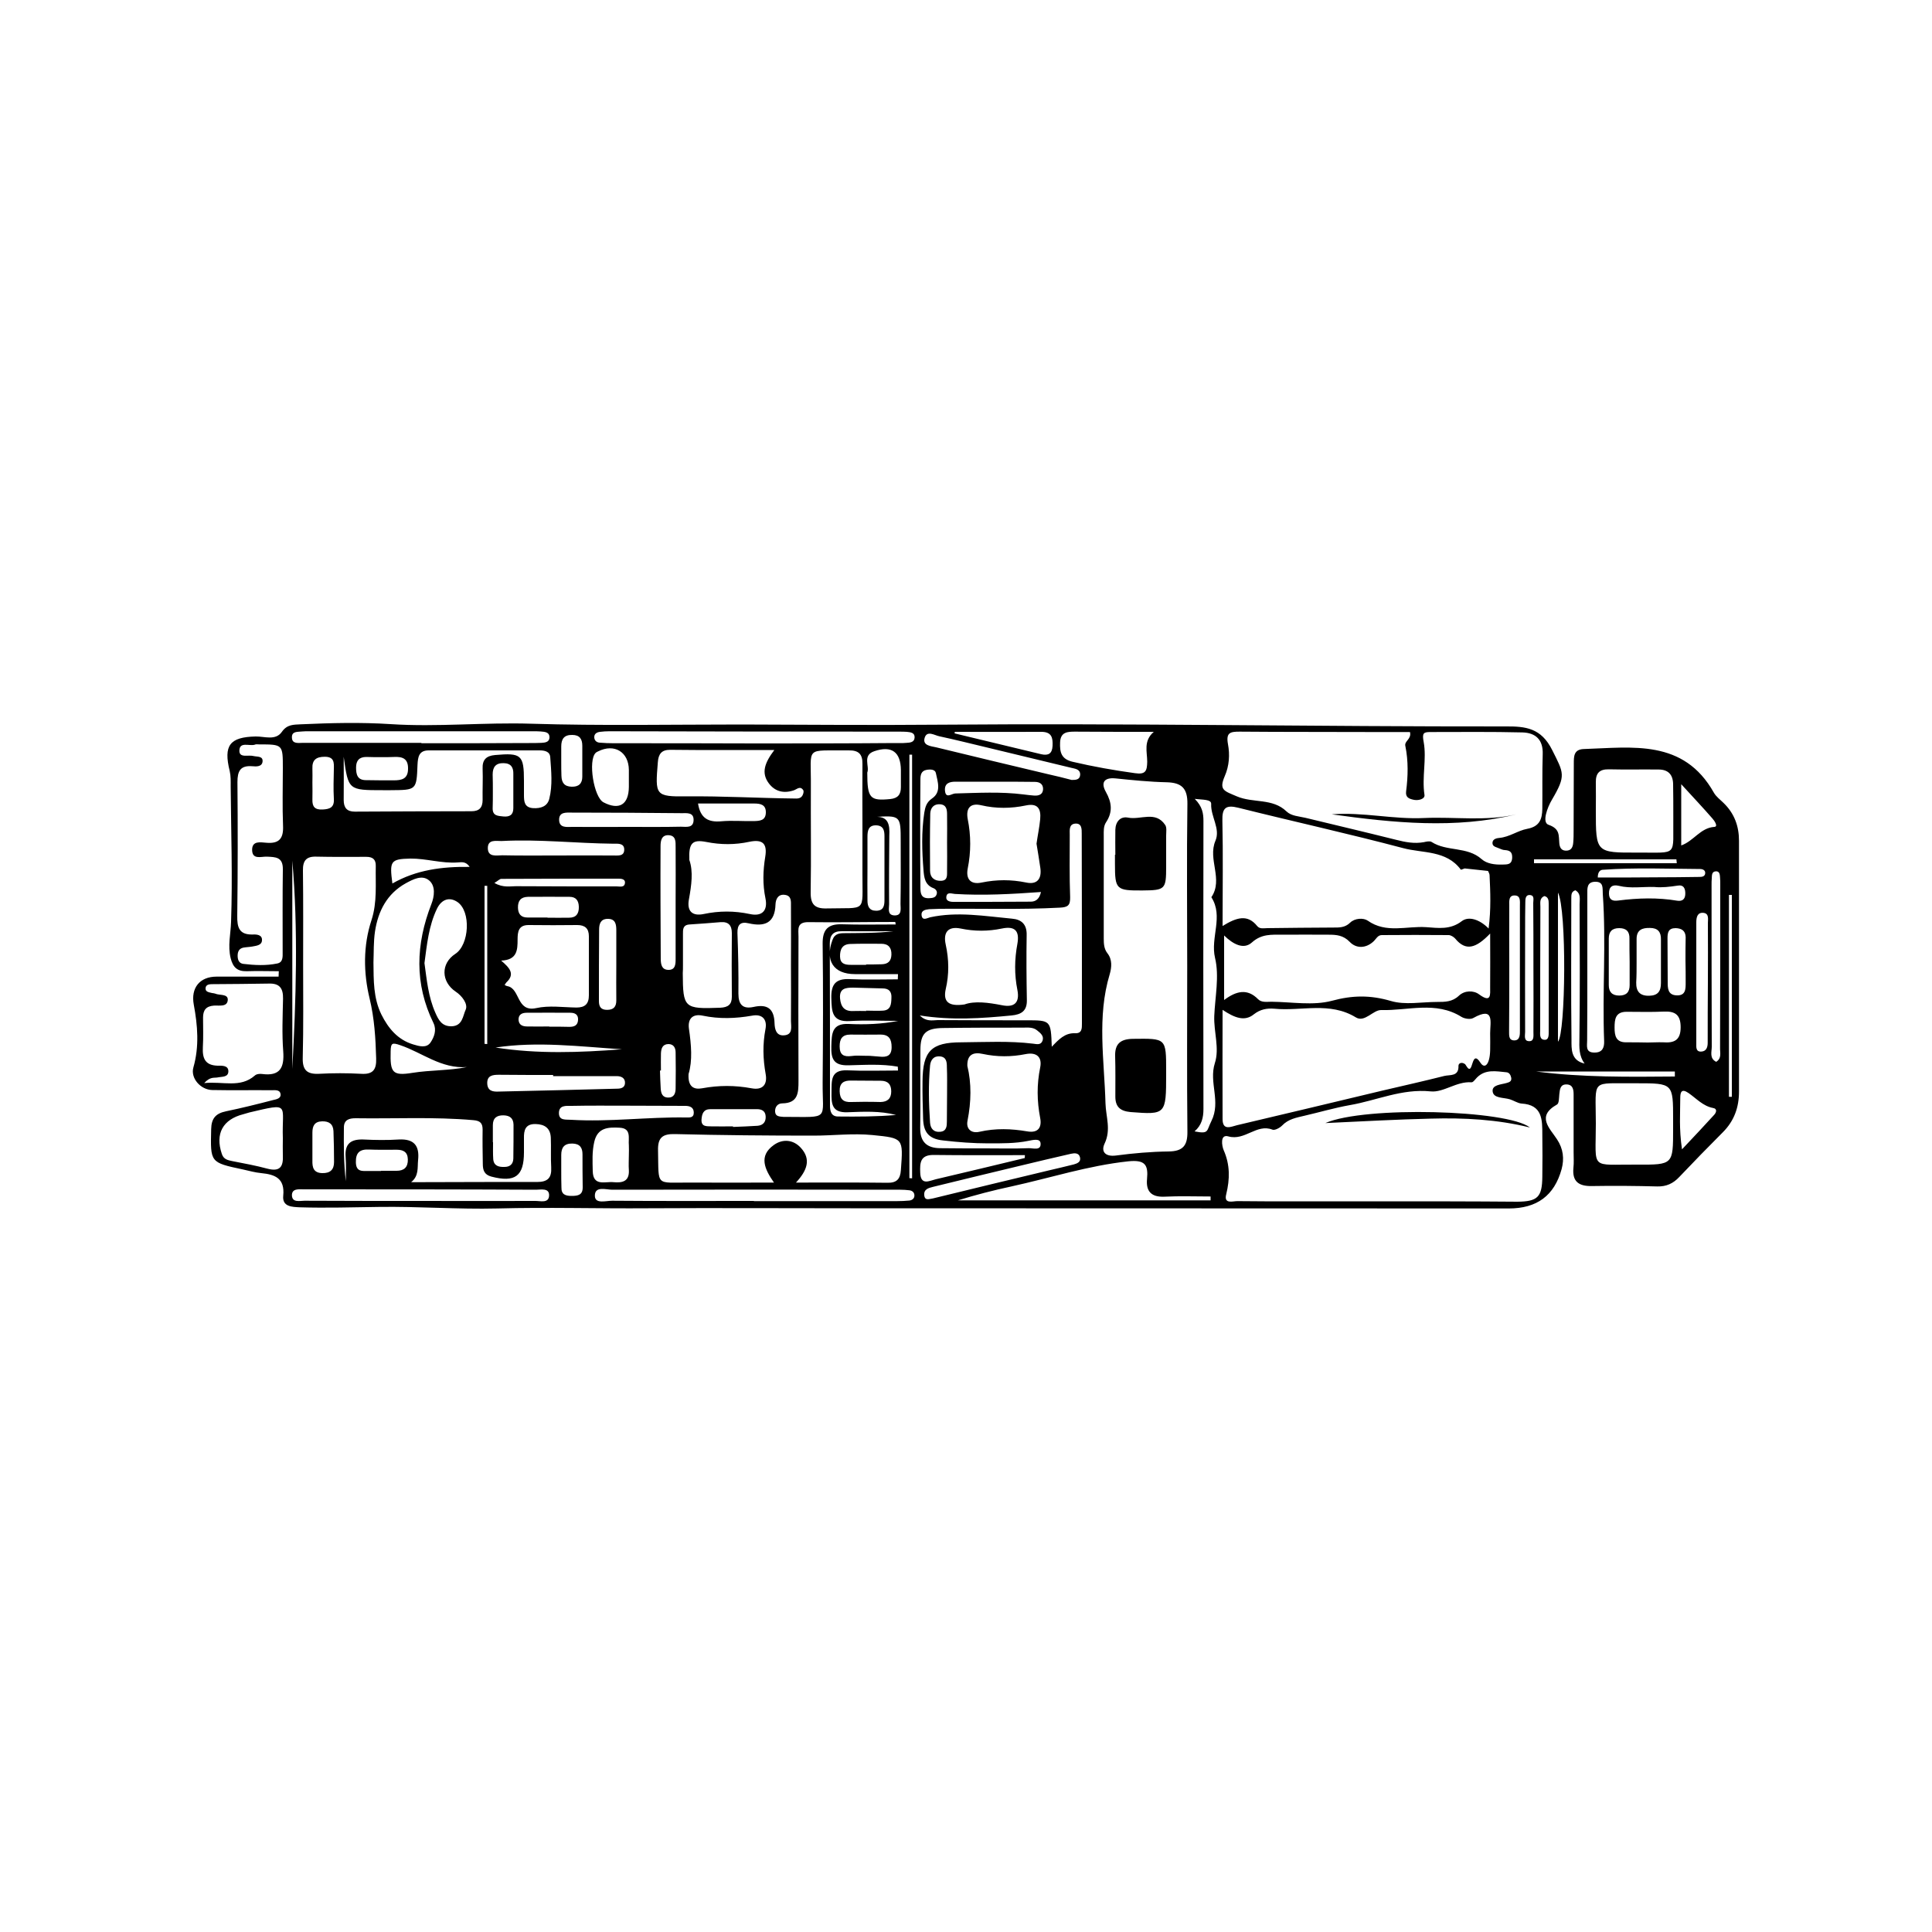 <?xml version="1.0" encoding="utf-8"?>
<!-- Generator: Adobe Illustrator 26.0.2, SVG Export Plug-In . SVG Version: 6.00 Build 0)  -->
<svg version="1.2" baseProfile="tiny" xmlns="http://www.w3.org/2000/svg" xmlns:xlink="http://www.w3.org/1999/xlink" x="0px"
	 y="0px" viewBox="0 0 1000 1000" overflow="visible" xml:space="preserve">
<g id="bg">
</g>
<g id="counters">
	<g>
		<path d="M144.2,505.5c-10.7,0-21.4,0-32.1,0c-8.8,0-13.4,5.9-11.8,14.5c2,10.8,2.9,21.6-0.2,32.5c-1.6,5.5,3.7,11.6,9.8,11.7
			c10.2,0.2,20.4,0,30.6,0.1c1.8,0,4.3-0.4,4.7,1.9c0.4,2.4-2.2,2.8-3.9,3.2c-8.1,2.1-16.1,4.1-24.3,5.8c-5.3,1.1-7.6,3.6-7.7,9.3
			c-0.4,17.2-0.6,17.2,16.4,20.8c3.2,0.7,6.3,1.6,9.5,1.9c7.2,0.7,12.3,2.7,11.4,11.7c-0.6,5.8,4.7,5.8,8.6,6
			c13.6,0.4,27.3,0,41-0.2c20.4-0.3,40.8,1.3,61.2,0.8c26.1-0.7,52.1,0.1,78.1-0.1c34.9-0.2,69.8,0,104.7,0
			c113.6,0,227.1,0.1,340.7,0.1c14.6,0,23.6-6.6,27.4-20.4c1.4-5.3,0.9-10.4-2.4-15.4c-3.7-5.7-10.9-11.9,0-18
			c1.1-0.6,1-3.4,1.2-5.3c0.3-2.5,0.4-5.2,3.8-5.1c3.3,0.1,3.6,2.8,3.6,5.3c0,9.9,0,19.9,0,29.8c0,2.7,0.2,5.4-0.1,8.1
			c-0.7,7.2,2.9,9.5,9.5,9.4c11.3-0.2,22.6-0.1,33.9,0.2c4.7,0.1,8.2-1.5,11.4-4.9c7.4-7.8,14.9-15.5,22.5-23.1
			c5.9-5.9,8.4-12.9,8.4-21.1c0-43.3,0-86.5,0-129.8c0-7.6-2.4-14.2-8-19.6c-1.7-1.7-3.8-3.2-5-5.3c-15.7-27.9-42.2-23.4-67.4-22.6
			c-5.1,0.2-5.1,3.8-5.1,7.4c-0.1,11.6,0,23.1-0.1,34.7c0,2.1,0,4.3-0.2,6.4c-0.2,2.4-1.1,4.2-3.9,4.1c-2.4-0.1-3.1-1.8-3.3-3.8
			c-0.4-4,0.5-7.5-5.6-9.6c-3.5-1.2-0.6-9,1.8-13c7.4-12.6,6.1-13.7,0.1-25.7c-5.7-11.4-13.7-12.3-24.2-12.2
			c-97.6,0.1-195.1-1.7-292.7-0.9c-34.3,0.3-68.6,0-102.8-0.1c-36.2,0-72.5,0.7-108.6-0.4c-24.4-0.8-48.7,1.8-73,0.2
			c-15.5-1-30.9-0.6-46.4,0.1c-3.7,0.2-7.1,0-9.8,3.9c-3.3,4.7-9,2.3-13.6,2.4c-13.4,0.3-16.7,4.6-13.4,17.9c0.6,2.6,0.5,5.3,0.5,8
			c0.2,23.4,1,46.8,0.2,70.1c-0.2,6.3-1.8,12.3-0.2,18.8c1.2,4.8,3.5,6.8,8.3,6.7c5.5-0.2,11.1,0,16.6,0
			C144.3,503.8,144.2,504.6,144.2,505.5z M714.6,621.8C714.6,621.8,714.6,621.8,714.6,621.8c-5.9,0-11.8,0-17.7,0
			c-18.8,0-37.6,0.1-56.5-0.1c-2.3,0-7.1,1.7-5.7-3.6c1.9-7.8,2-15.2-1.3-22.7c-1-2.3-2-8.5,2.4-7.2c8.6,2.4,14.6-6.7,22.8-3.5
			c1.2,0.5,3.8-0.9,5-2.1c3.2-3.4,7.4-4.1,11.6-5.1c7.8-1.8,15.6-4.1,23.5-5.5c13.9-2.4,26.9-8.6,41.8-7.1
			c6.7,0.7,13.4-5.3,21.1-4.7c0.9,0.1,2-1.6,2.9-2.5c4.4-4.4,9.9-3.2,15.2-2.7c1.4,0.1,2.2,1.3,2.5,2.8c0.3,1.7-0.7,2.3-2.2,2.7
			c-2.9,0.9-7.9,0.9-7.4,4.5c0.5,3.6,5.7,3,8.9,4c2,0.6,4,2,6,2.2c10.9,0.6,10.8,8.4,10.8,16.1c0.1,7.3,0.1,14.5,0,21.8
			c-0.1,10.5-2.4,12.8-12.9,12.9C761.9,621.8,738.2,621.8,714.6,621.8z M729.8,378.9c0.9,3.7-3,4.6-2.4,7.2
			c1.6,7.8,1.4,15.7,0.4,23.5c-0.4,3.1,1.5,3.8,3.6,4.3c2.6,0.7,6.3-0.3,5.9-2.5c-1.4-9.2,1.2-18.5-0.4-27.3
			c-0.9-4.7-0.1-5.2,3.5-5.2c15.9,0,31.7-0.2,47.6,0.2c6.9,0.2,10.8,3.8,10.5,11.4c-0.3,9.4-0.1,18.8-0.2,28.2
			c-0.1,5.3-1.4,9.1-7.8,10.3c-4.9,0.9-9.1,4.2-14.4,4.7c-1.3,0.1-3.5,0.5-3.6,2.5c-0.1,2.1,2,2.2,3.4,2.9c1,0.4,2,0.9,3.1,0.9
			c2.6,0.2,3.8,1.1,3.7,4c-0.2,3.7-2.6,3.4-5.1,3.5c-3.9,0.1-8-0.4-10.7-2.8c-7.5-6.7-18-3.8-25.9-8.9c-0.9-0.6-2.7-0.2-4,0.1
			c-4.9,0.9-9.6,0-14.3-1.2c-15.6-3.9-31.3-7.6-47-11.4c-3.4-0.8-7.3-0.9-9.8-3.3c-7.2-7-17.3-4.2-25.7-7.8
			c-6.5-2.8-9.4-3.2-6.3-10.4c2.4-5.5,2.7-11.2,1.7-16.6c-1.1-6,1.1-6.5,6-6.5c22.9,0.2,45.7,0.1,68.6,0.2
			C716.8,378.9,723.4,378.9,729.8,378.9z M632.8,479.3c0-19.1,0.3-36.8-0.1-54.5c-0.2-6.8,1.9-8.3,8.3-6.7
			c28.4,7.1,57,13.4,85.3,20.9c10.1,2.7,22.3,1,29.8,11.1c0.1,0.2,1.3-0.4,2-0.6l12.1,1.3c0.3,0.7,0.8,1.5,0.8,2.2
			c0.4,8.7,0.8,17.5-0.5,27.6c-4.7-4.8-10.4-6.5-13.9-3.8c-6,4.6-12.3,3.5-18.4,3.1c-10.1-0.7-20.7,3.4-30.3-3.4
			c-2.2-1.5-6.7-1.3-9.1,1.1c-2.7,2.6-5.6,2.5-8.9,2.5c-11.3,0-22.6,0.2-33.9,0.3c-1.9,0-3.9,0.6-5.3-1.1
			C645.7,473.1,640.1,474.8,632.8,479.3z M614.5,500.3c0,28.5-0.2,56.9,0.1,85.4c0.1,7.1-2.2,10.2-9.7,10.3
			c-9.1,0.1-18.2,0.9-27.3,2.1c-5.5,0.7-7.8-2-5.9-6.1c3.5-7.3,0.7-13.9,0.5-20.9c-0.6-22.2-4.5-44.8,2.2-66.9
			c1-3.5,1.4-7.5-1.2-10.8c-1.8-2.3-1.9-5-1.9-7.6c0-17.7,0-35.4,0-53.2c0-2.4-0.2-4.9,1.2-7c3.5-5.3,3-10.2-0.1-15.7
			c-2.6-4.6-1.2-7.6,5-7c8.8,0.9,17.6,1.8,26.5,2c7.7,0.2,10.8,3.1,10.7,11.2C614.2,444,614.5,472.2,614.5,500.3z M632.8,522.7
			c6.2,4.1,11.4,6.2,16.2,2.3c3.3-2.6,6.8-3.2,10.5-2.9c14.1,1.4,28.7-3.8,42.3,4.5c4.6,2.8,8.9-3.9,13.1-3.8
			c13.8,0.4,28.2-4.8,41.5,3.5c1.6,1,4.7,1.5,6.2,0.6c11.1-6.2,8.7,2.2,8.7,7.9c0,3,0.1,5.9,0,8.9c-0.2,7.3-2.8,9.8-5,6.4
			c-5.1-7.9-3.5,7.8-7.3,1.7c-0.3-0.4-0.5-1-1-1.2c-1.4-0.9-3.1-0.4-3.1,1.1c0.2,5.6-4.4,4.5-7.3,5.2c-10.7,2.7-21.4,5.1-32.1,7.6
			c-25.1,6-50.1,12-75.2,17.9c-3,0.7-7.5,3.1-7.5-3.2C632.7,560.9,632.8,542.7,632.8,522.7z M771.3,483.2c0,10.8,0.1,19.2,0,27.7
			c0,3.8,0.7,8.5-5.7,3.8c-2.9-2.2-7.6-2.1-10.5,0.7c-3.4,3.2-7.2,3.2-11.2,3.2c-8.1,0-16.6,1.7-24-0.5c-10.6-3.1-19.8-3-30.5-0.1
			c-9.8,2.6-20.8,0.6-31.3,0.5c-2.4,0-5.1,0.5-6.9-1.3c-5.6-5.7-11.3-4.3-17.6,0.4c0-11.4,0-21.8,0-33.4c4.8,4.7,10.2,7.4,14.4,3.6
			c5-4.5,10.2-4,15.6-4c8.1-0.1,16.1,0,24.2,0c4,0,7.5,0.3,10.8,3.7c3.3,3.5,8.3,3.5,12.3-0.2c1.4-1.3,2.2-3.3,4.3-3.3
			c11.5-0.1,23.1-0.1,34.6,0c1.1,0,2.6,0.9,3.4,1.8C758.7,492.5,764,490.8,771.3,483.2z M156.9,499.8c0-16.4,0.1-32.8-0.1-49.2
			c-0.1-5.1,1.7-7.4,7-7.2c8.6,0.2,17.2,0.1,25.8,0.1c3.3,0,5,1.3,4.9,4.8c-0.2,9.3,0.8,18.6-2.2,27.9c-4.4,13.3-4.2,27.4-1,40.6
			c2.5,10.4,3.1,20.5,3.4,31c0.2,5.8-1.6,8.4-7.8,8c-7.2-0.4-14.5-0.4-21.8,0c-6.3,0.3-8.6-2-8.4-8.4
			C157.1,531.5,156.9,515.7,156.9,499.8z M412,612.1c5.7-6.2,8-12,2.5-18c-3.9-4.3-9.4-4.7-13.9-1.5c-8.1,5.7-4.8,12.6,0,19.5
			c-15.3,0-29.5,0.1-43.7,0c-17.8-0.1-15.9,2.3-16.3-16.5c-0.2-6.7,2.2-8.8,8.9-8.6c23.9,0.6,47.7,0.8,71.6,0.8
			c10.2,0,20.3-1.3,30.5-0.3c16.1,1.6,15.9,1.6,14.7,18.1c-0.3,4.8-2.3,6.7-7,6.6C444.1,612,428.8,612.1,412,612.1z M134.1,385.3
			c12.3,0,12.3,0,12.3,12.3c0,9.9-0.3,19.9,0.1,29.8c0.3,6.6-2,9.4-8.7,8.8c-2.9-0.2-7.4-1.2-7.3,3.8c0.1,5.1,4.7,3.3,7.5,3.4
			c4.6,0.2,8.5,0.1,8.4,6.6c-0.2,14.2-0.1,28.4-0.1,42.7c0,2.4,0.3,5.4-2.8,6c-5.8,1.2-11.7,0.9-17.6,0.2c-2.2-0.3-2.9-2.1-2.9-4.2
			c0-2.1,0.7-3.7,2.9-4.2c1.6-0.3,3.2-0.3,4.8-0.6c2-0.4,4.8-0.6,4.9-3.2c0.2-2.9-2.8-3.1-4.7-3c-7.1,0.2-8.2-3.6-8.1-9.7
			c0.3-23.1,0.3-46.2,0.1-69.2c0-5.7,1.5-8.7,7.7-8.2c2.1,0.2,5,0.3,5.3-2.4c0.3-3-2.8-2.4-4.8-2.9c-2.6-0.7-7.3,1.2-7.2-2.8
			c0.1-4.7,5-2.3,7.8-3C132.5,385.1,133.3,385.3,134.1,385.3z M476.1,525.6c16.6,2.6,32,1.5,47.5,0c5.1-0.5,8-2.4,7.9-7.9
			c-0.2-11.3-0.3-22.5-0.1-33.8c0.1-5.4-2.6-8-7.6-8.4c-14.1-1.3-28.2-3.8-42.4-0.7c-1.6,0.4-4,2-4.4-1.1c-0.3-2.4,1.9-2.9,3.9-3.1
			c1.9-0.1,3.8-0.1,5.6-0.2c20.7-0.2,41.3,0.5,62-0.6c4.3-0.2,5.5-1.2,5.4-5.5c-0.4-10.7-0.2-21.5-0.2-32.2c0-2.3-0.5-5.5,2.8-5.8
			c3.5-0.3,3.4,2.9,3.4,5.2c0.1,32.8,0.1,65.5,0.1,98.3c0,2.4,0.1,5.2-3.6,5c-5.2-0.2-8.4,3.2-12,7c-0.5-13.7-0.5-13.7-13.2-13.7
			c-15.3,0-30.6,0-45.9-0.1C482.4,528.1,479.4,528.9,476.1,525.6z M446.4,429.3c0,7.8,0,15.5,0,23.3c-0.1,20.1,2.5,17.1-18.4,17.6
			c-6.3,0.2-8.5-2.1-8.4-8.4c0.3-18.2,0-36.5,0.1-54.7c0.2-21.4-3.5-18.4,19.6-18.7c5.2-0.1,7.2,2,7.1,7.1
			C446.3,406.8,446.4,418,446.4,429.3z M212.8,611.9c4.1-3.3,3.2-7.5,3.6-11.4c0.8-7.4-2-11.1-9.9-10.7c-6.2,0.4-12.4,0.3-18.5,0
			c-6.4-0.2-9.6,2.2-9.1,8.9c0.3,4.2,0.1,8.5,0.1,12.7c-1.1-9.3-1.1-18.5-1-27.8c0-4,2.7-4.8,6-4.8c20.4,0.3,40.8-0.8,61.1,1
			c3.5,0.3,4.7,1.6,4.7,4.9c-0.1,5.9,0,11.8,0.1,17.7c0,3.2,0.7,5.6,4.4,6.6c12.3,3.2,16.9-0.2,16.9-12.6c0-2.4,0-4.8,0-7.2
			c-0.1-4.2,0.7-7.5,6-7.4c4.8,0.1,7.7,2.2,7.9,7.1c0.2,5.1-0.1,10.2,0.2,15.3c0.3,5.5-1.8,7.6-7.4,7.6
			C256.4,611.7,234.9,611.9,212.8,611.9z M177.9,391.7c2.4,17.3,2.4,17.3,20.3,17.3c1.3,0,2.7,0,4,0c13.3-0.1,13.4,0,13.9-13.1
			c0.2-4.1,0.7-7.6,6-7.5c19.1,0,38.1,0,57.2,0c2.5,0,5.3,0.5,5.5,3.5c0.5,7.2,1.3,14.5-0.5,21.6c-1,3.9-4.4,5-8.3,4.8
			c-4.6-0.3-4.8-3.4-4.8-6.8c0-2.4,0-4.8,0-7.3c0-13.5-1.4-14.6-14.9-13.4c-4.7,0.4-6.7,2.5-6.5,7.1c0.2,5.4-0.1,10.7,0,16.1
			c0,4-1.7,5.9-5.8,5.9c-20.1,0-40.3,0.1-60.4,0.2c-4.1,0-5.7-2.1-5.7-6C178,406.7,177.9,399.2,177.9,391.7z M193.3,498.2
			c0.2-5.4,0-10.8,0.8-16.1c1.6-10.5,6.2-19.5,15.9-24.9c3.7-2,8.4-4.6,12.1-1.5c3.5,2.9,2.7,8.4,1.2,12.2
			c-8.1,20.8-8.9,41.3,1.1,61.7c1.7,3.6,0.3,7.2-1.5,9.9c-2.1,3.2-6,2-9,1.1c-8-2.4-12.9-8.3-16.5-15.5
			C193.2,516.5,193.4,507.4,193.3,498.2z M105.7,560.6c3.1-3.4,5.1-2.6,6.8-2.9c2.3-0.5,5.6,0,5.7-3.1c0.1-3.3-3.5-3-5.6-3
			c-6.5-0.2-7.9-3.9-7.6-9.6c0.3-5.1,0.1-10.2,0.1-15.3c0-3.8,1.5-5.9,5.6-6.2c2.7-0.2,7,0.9,7.2-3c0.1-3.2-4.3-2.2-6.5-3.2
			c-0.5-0.2-1-0.2-1.6-0.3c-1.5-0.4-3.6-0.5-3.4-2.6c0.2-2,2.3-2,3.8-2c9.6-0.1,19.3-0.1,28.9-0.3c5.6-0.2,7.5,2.4,7.4,7.8
			c-0.2,9.1-0.6,18.3,0.1,27.3c0.6,8.4-1.6,12.9-10.9,11.7c-1.2-0.2-3,0-3.8,0.8C124.3,563.3,115.6,559.6,105.7,560.6z M826,419.5
			c0-4.8,0.1-9.7,0-14.5c-0.1-4.7,1.8-6.9,6.7-6.8c8.6,0.2,17.2,0,25.8,0.1c4.9,0,7.4,2.6,7.5,7.5c0.1,5.6,0.1,11.3,0.1,16.9
			c-0.3,20.9,2.9,18.5-18.3,18.6C826,441.4,826,441.3,826,419.5z M259.4,497.2c8.3-0.3,8.5-5.5,8.5-10.9c0-4.1,0.5-7.6,5.9-7.5
			c8.3,0.1,16.7,0.1,25,0c4,0,6,1.8,6,5.8c0,10.2,0,20.4,0,30.6c0,4.4-2,6.3-6.4,6.3c-7-0.1-14.2-1.2-20.9,0.3
			c-10.4,2.2-8.1-10.3-15-11.4c-0.5-0.1-0.9-0.4-1.3-0.6c0.3-0.4,0.5-0.9,0.9-1.3C266.8,504.1,263.7,500.9,259.4,497.2z
			 M847.1,560.7c18.9,0,18.9,0,18.9,18.8c0,1.6,0,3.2,0,4.8c0,18.5,0,18.6-18.6,18.5c-24.7-0.2-21.4,3.3-21.4-21.3
			C826,557.6,822.9,561,847.1,560.7z M463.4,477.2c0.1,0.4,0.1,0.9,0.2,1.3c-9.3,0-18.6,0.2-27.9-0.1c-7.2-0.2-10,2.8-9.9,10.1
			c0.3,23.9,0.2,47.7,0,71.6c-0.2,20,4.1,18-19.5,18c-0.3,0-0.5,0-0.8,0c-1.9-0.2-4.1-0.1-4.3-2.6c-0.2-2.5,1.3-4.4,3.7-4.4
			c8.2-0.1,8.4-5.5,8.4-11.5c-0.1-24.9-0.1-49.9,0-74.8c0-3.6-1.1-7.6,5.2-7.5C433.4,477.5,448.4,477.2,463.4,477.2z M400.8,388.2
			c-5,6.6-6.9,11.8-2.9,17.2c3.2,4.3,7.7,5.4,12.9,3.7c1.6-0.5,3.3-2.5,4.9-0.2c0.4,0.5,0.2,1.6-0.1,2.3c-0.8,2.2-2.8,2.2-4.7,2.1
			c-18.4-0.2-36.8-1.3-55.3-1.1c-16.6,0.2-16.5-0.6-15.1-17.7c0.3-4.3,2-6.4,6.3-6.4C364.3,388.3,381.7,388.2,400.8,388.2z
			 M409.4,499.5C409.4,499.5,409.4,499.5,409.4,499.5c0,9.7,0.1,19.3,0,29c0,2.9,1.2,7.2-3.8,7.4c-4,0.2-4.6-3.5-4.7-6.3
			c-0.2-7.6-3.8-10-10.9-8.4c-5.6,1.2-7.8-1.3-7.8-6.9c0.1-10.5-0.1-20.9-0.5-31.4c-0.1-4.3,1.6-6,5.8-5c8.3,1.9,13.6-0.1,13.9-9.8
			c0.1-2.6,1.3-5.5,5-4.9c3.3,0.5,3,3.4,3,5.7C409.5,479.1,409.4,489.3,409.4,499.5z M500.7,551.7c-0.2-6.1,3.4-7.2,7.9-6.2
			c7.5,1.6,14.8,1.6,22.3,0.1c5.6-1.1,8.6,1.5,7.5,6.9c-1.8,8.8-1.7,17.4,0,26.2c0.9,4.7-0.9,7.9-6.7,6.9
			c-8.2-1.4-16.4-1.7-24.7,0.2c-4.3,1-7.1-1.5-6.2-5.8C502.7,570.3,502.9,560.8,500.7,551.7z M536.5,436.7c0.7,4.3,1.4,8.5,2,12.7
			c0.7,5.4-1.6,8.6-7.3,7.4c-7.8-1.6-15.3-1.6-23.1,0c-5.6,1.2-8.3-1.7-7.2-7.3c1.7-8.5,1.7-17,0-25.5c-1-5.3,1-8.6,7-7.2
			c7.7,1.8,15.4,1.7,23.1,0.1c6.1-1.3,7.9,1.7,7.4,7.1C538,428.2,537.1,432.4,536.5,436.7z M356.4,555.9c2.1-6.9,1.4-15.1,0.2-23.4
			c-0.7-5.1,1.8-7.9,7.1-6.8c8.6,1.8,17,1.5,25.6,0c5.2-1,7.9,1.9,6.9,7c-1.5,7.8-1.3,15.4,0.1,23.2c1,5.4-1.5,8.5-7.3,7.4
			c-8.6-1.6-17-1.6-25.6,0C359,564.1,356,562.4,356.4,555.9z M356.8,445.1c-0.4-8.8,1.6-10.7,8.8-9.3c7.5,1.5,14.9,1.5,22.3-0.1
			c6.8-1.4,9.3,0.9,8.2,7.7c-1.2,7.3-1.4,14.4,0.1,21.6c1.3,6.4-1.8,9.5-8.1,8.1c-8-1.7-15.9-1.7-23.9,0c-5.8,1.2-8.8-1.4-7.6-7.7
			C357.9,458.2,358.9,451.1,356.8,445.1z M499.2,519.9c-8.4,1.2-11.1-1.5-9.7-7.9c1.8-7.7,1.7-15.3,0-23.1c-1.4-6.3,1.2-9.6,7.7-8.3
			c7.2,1.5,14.2,1.5,21.4,0c6.7-1.4,9.2,1.2,8,7.9c-1.5,8-1.6,15.9,0,23.9c1.3,6.6-1.6,9.2-8,7.9C511.5,518.9,504.4,518,499.2,519.9
			z M626.6,619.3c0,0.7,0,1.3,0,2c-43.6,0-87.2,0-130.8,0c9.1-2.8,18.3-5.2,27.7-7.2c20.1-4.4,39.8-10.8,60.5-13
			c8.7-0.9,10.4,1.8,9.7,9.2c-0.6,6.3,2.2,9.4,9,9.1C610.6,619,618.6,619.3,626.6,619.3z M353.5,499.7
			C353.5,499.7,353.5,499.7,353.5,499.7c0-5.4,0-10.7,0-16.1c0-2.4-0.2-4.9,3.5-5.1c5.3-0.3,10.7-0.8,16-1.2
			c4.1-0.3,5.8,1.7,5.8,5.7c-0.1,11-0.1,22,0,32.9c0,4.1-2,5.5-6,5.7c-18.7,0.7-19.3,0.2-19.4-17.9
			C353.5,502.4,353.5,501,353.5,499.7z M391,384.8C391,384.8,391,384.7,391,384.8c-24.5-0.1-48.9-0.1-73.4-0.1
			c-2.4,0-4.8-0.1-7.2-0.3c-1.4-0.1-2.6-0.9-2.8-2.5c-0.2-2,1.2-2.9,3-3.1c1.6-0.2,3.2-0.3,4.8-0.3c50,0.1,100,0.2,150,0.2
			c1.3,0,2.7,0,4,0.1c1.9,0.2,4.1,0.4,4,2.9c-0.1,2.5-2.3,2.7-4.2,2.8c-2.1,0.2-4.3,0.1-6.4,0.1C438.8,384.8,414.9,384.8,391,384.8z
			 M390.2,621.7c0,0,0-0.1,0-0.1c-24.5,0-48.9,0.1-73.4-0.1c-3.2,0-8.8,1.8-8.9-2.5c-0.1-5.3,5.8-3.2,9-3.2
			c49.7-0.1,99.4-0.1,149.1,0c1.6,0,3.2,0.1,4.8,0.3c1.4,0.2,2.5,1.1,2.5,2.7c0,1.6-1.2,2.4-2.6,2.6c-2.1,0.2-4.3,0.3-6.4,0.3
			C439.7,621.7,414.9,621.7,390.2,621.7z M618.4,413.5c4.2,0.5,8.6,0.2,8.5,2.6c-0.3,6.6,4.9,12.8,2.2,19.1
			c-4.1,9.6,4.2,19.9-2.1,29.2c6.4,10-0.6,20.8,1.9,31.4c2.3,9.6,0,20.2-0.4,30.1c-0.3,8.3,2.8,16.7,0.3,24.4
			c-3.2,10,3.3,19.8-1.8,30c-2.6,5.1-1.1,6.8-8.7,5.3c3.7-3.2,4.6-7.1,4.6-11.6c-0.1-49.7-0.1-99.3,0-149
			C622.9,421.1,622.4,417.5,618.4,413.5z M219.7,498.5c1.3-9.7,2.2-19.3,6.5-28.2c2.4-4.9,6.5-6.2,10.6-3.4
			c7.1,4.9,6.1,22.1-1.1,26.8c-7.7,5-7.4,14.5,0.2,19.6c3.2,2.1,6.5,6.4,5.1,9.4c-1.4,2.9-1.5,8.3-7.2,8.5c-5.1,0.1-6.8-3.2-8.5-7.1
			C221.7,516,220.9,507.2,219.7,498.5z M146.4,589.1c0,3-0.1,5.9,0,8.9c0.3,5.9-1.5,8.6-8,6.9c-5.9-1.6-12-2.7-18.1-3.9
			c-2.4-0.5-4.6-0.9-5.5-3.8c-3.5-10.4,0.5-17.8,11.2-20.5c1-0.3,2.1-0.6,3.1-0.9C150.7,570.7,145.8,571.6,146.4,589.1z
			 M509.9,594.4C509.9,594.4,509.9,594.4,509.9,594.4c-7.8,0-15.6,0-23.4-0.1c-6.8-0.1-10.3-3.3-10.2-10.5c0.2-13.4,0-26.9,0.1-40.3
			c0-8.6,2.8-11.3,11.7-11.4c13.7-0.2,27.4-0.2,41.1-0.2c2.7,0,5.5-0.4,7.7,1.5c1.6,1.3,3.6,2.8,2.7,5.3c-0.9,2.4-3.1,1.7-4.9,1.5
			c-12.3-1.5-24.7-0.8-37.1-0.7c-15.6,0-20,4.5-20.1,20.2c-0.1,6.4,0.1,12.9,0.3,19.3c0.2,6.7,2.6,10.5,10.4,11.3
			c7.8,0.9,15.5,1.5,23.2,1.5c7,0,14,0.1,20.9-1.3c2.2-0.4,6.1-1.5,6.3,1.3c0.3,4-3.9,2.4-6.2,2.5
			C524.9,594.6,517.4,594.4,509.9,594.4z M597.2,378.8c-5.5,4.7-3.4,10.4-3.4,15.5c-0.1,4.7-0.8,6.7-6.3,5.9
			c-10.9-1.5-21.6-3.4-32.3-5.9c-6-1.4-6.7-5.1-6.5-10c0.2-5.5,3.9-5.6,7.8-5.6C569.6,378.8,582.7,378.8,597.2,378.8z M218.1,384.7
			c0-0.1,0-0.1,0-0.2c-20.4,0-40.9,0-61.3,0c-2.3,0-5.6,0.7-5.7-2.7c-0.2-3.5,3.1-2.9,5.4-3.2c1.1-0.1,2.1-0.1,3.2-0.1
			c38.7,0,77.4,0,116.1,0c1.3,0,2.7,0,4,0.1c2.1,0.2,4.7,0.2,4.6,3.2c-0.1,2.4-2.4,2.6-4.2,2.7c-2.1,0.1-4.3,0.1-6.4,0.1
			C255.2,384.7,236.7,384.7,218.1,384.7z M218,621.6c-20.1,0-40.3,0-60.4-0.1c-2.4,0-6.3,1.1-6.5-2.7c-0.1-3.8,3.7-3.2,6.2-3.2
			c40,0,80.1,0,120.1,0.2c2.6,0,7.1-1.1,6.8,3.2c-0.3,4-4.7,2.5-7.4,2.6C257.3,621.7,237.7,621.6,218,621.6z M821.6,501.5
			c0-12.9,0-25.8,0-38.6c0-2.9-0.4-6.4,4-6.5c4.6-0.1,3.8,3.4,4,6.3c1.8,25.4-0.3,50.8,0.7,76.2c0.1,3.2-0.8,5.9-4.9,5.9
			c-4.9,0.1-3.9-3.5-3.9-6.2C821.6,526.2,821.6,513.8,821.6,501.5z M472.1,609.9c-0.5,0-1-0.1-1.4-0.1c0-73.1,0-146.1,0-219.2
			c0.5,0,1,0,1.4,0C472.1,463.7,472.1,536.8,472.1,609.9z M286.3,556.4c0,0.2,0,0.4,0,0.6c11,0,21.9,0,32.9,0c2.3,0,4.4,0.9,4.3,3.6
			c-0.1,2.4-2.1,2.9-4.1,2.9c-20.5,0.5-41,1.1-61.5,1.5c-2.8,0.1-5.5-0.3-5.7-4.1c-0.2-4.3,2.9-4.6,6-4.6
			C267.5,556.4,276.9,556.4,286.3,556.4z M464.7,552.1c0,0.7,0.1,1.4,0.1,2c-8.7,0-17.5,0.3-26.2-0.1c-8.9-0.4-8.1,5.6-8.2,11.3
			c-0.1,5.8,0,10.7,8.2,10.4c8.4-0.3,16.8-0.8,25.2,1.4c-10,0.9-20,0.9-30,0.8c-3.6,0-4.2-2.8-4.2-5.7c0-28,0-55.9-0.1-83.9
			c0-4.4,1.9-6.4,6.3-6.3c8.9,0.1,17.8,0,26.6,0c-8.3,1-16.6,0.9-25,1c-2.7,0-5.3,0.1-6.5,3.5c-4,10.7,0.5,17.7,11.6,17.7
			c7.4,0,14.9,0,22.3,0c0,0.9-0.1,1.8-0.1,2.7c-8.2,0-16.5,0.3-24.7-0.1c-7.5-0.4-9.9,2.7-9.7,9.9c0.2,6.9,0.3,12.4,9.6,11.8
			c8.3-0.5,16.7-0.1,25-0.1c-8.5,1.7-17.1,2-25.6,1.6c-8.9-0.4-8.8,5.2-9,11.6c-0.2,6.6,1.3,10,8.9,9.8
			C447.6,551.2,456.2,550.6,464.7,552.1z M349.7,466.6c0,9.9,0,19.9,0,29.8c0,2.7-0.1,5.8-4,5.6c-3.2-0.2-3.6-2.8-3.7-5.3
			c-0.1-19.6-0.2-39.2-0.1-58.8c0-2.7,0.5-5.8,4.2-5.6c3.8,0.2,3.6,3.4,3.6,6.1C349.8,447.7,349.7,457.2,349.7,466.6z M325.1,428
			C325.1,428,325.1,428,325.1,428c-9.6,0-19.3,0.1-28.9,0c-2.8,0-6.7,0.7-6.8-3.6c-0.1-4.3,3.8-3.8,6.6-3.8c19,0,38,0.1,56.9,0.3
			c2.6,0,6.1-0.5,6.1,3.4c0,4.5-3.8,3.6-6.6,3.6C343.3,428.1,334.2,428,325.1,428z M852.8,539.6
			C852.8,539.6,852.8,539.5,852.8,539.6c-3.7-0.1-7.5-0.1-11.2-0.1c-5.2,0-5.9-3.4-5.9-7.6c0-4.3,0.4-8.2,6.2-8.2
			c6.4,0,12.8,0.2,19.2-0.1c5.9-0.3,8.8,1.6,8.8,8.1c0,6.8-3.4,8.2-9,7.8C858.1,539.4,855.4,539.6,852.8,539.6z M288.1,442.8
			c-9.4,0-18.7,0.1-28.1-0.1c-3,0-7.4,1.1-7.5-3.6c-0.1-4.9,4.4-3.7,7.3-3.8c19.2-1,38.4,1.2,57.6,1.4c2.3,0,5.6-0.4,5.7,2.9
			c0.1,4-3.7,3.1-6.1,3.2C307.4,442.8,297.7,442.7,288.1,442.8z M554.7,403.7c-3.9-1-8.1-2.1-12.3-3c-19.3-4.6-38.7-9.2-57.9-13.9
			c-2.7-0.6-7.1-0.9-5.9-4.9c1.2-4,5.1-1.3,7.6-0.8c8.4,1.8,16.7,3.9,25.1,5.9c14.4,3.5,28.7,6.9,43.1,10.4c1.9,0.5,4.7,0.6,4.7,3.5
			C559,403.6,556.9,403.7,554.7,403.7z M325.5,597.7C325.5,597.7,325.5,597.7,325.5,597.7c0,2.7-0.2,5.4,0,8
			c0.3,5.9-3.5,6.6-7.9,6.2c-4.2-0.5-10.6,2.4-10.8-5.7c-0.1-5.1-0.4-10.1,0.8-15.2c1.7-7.5,7.4-7.6,13.1-7.3
			c6.3,0.3,4.4,5.5,4.8,9.2C325.6,594.4,325.5,596.1,325.5,597.7z M325.5,402.5c0,1.6,0,3.2,0,4.8c-0.1,9.2-5,12.2-13.1,8
			c-5.1-2.6-8.1-21.7-4.1-25.6c0.4-0.4,0.9-0.6,1.3-0.8c8.4-4.2,15.8,0.3,15.9,9.6C325.5,399.8,325.5,401.1,325.5,402.5z
			 M482.9,620.3c-1.8,0.2-4.1,1.4-4.5-1.5c-0.4-3.2,2.1-3.9,4.6-4.5c15.1-3.7,30.3-7.4,45.4-11c8.6-2.1,17.2-4.1,25.9-6.1
			c1.8-0.4,4.1-0.6,4.7,1.8c0.6,2.4-1.4,3.2-3.2,3.7c-4.2,1.1-8.4,2-12.5,3C523.1,610.5,503,615.4,482.9,620.3z M324.1,572.3
			C324.1,572.3,324.1,572.3,324.1,572.3c10.2,0.1,20.4,0,30.6,0.1c2.3,0,4.4,0.7,4.4,3.5c0,2.8-2.2,2.5-4.1,2.5
			c-19.8-0.3-39.6,2.4-59.5,1.2c-2.6-0.2-6.1,0.5-6.2-3.3c-0.1-4.4,3.7-3.9,6.5-3.9C305.3,572.2,314.7,572.3,324.1,572.3z
			 M781.2,501.1c0-10.8-0.1-21.5,0-32.3c0-2.2-0.5-5.6,3.1-5.3c2.8,0.2,2.4,3.1,2.4,5.2c0,21.5,0,43,0,64.4c0,2.3,0.2,5.6-3.2,5.4
			c-2.9-0.2-2.3-3.2-2.4-5.2C781.2,522.6,781.2,511.8,781.2,501.1z M888.3,549.6c-3.6-1.8-2.3-5.2-2.3-7.8
			c-0.1-27.9-0.1-55.9-0.1-83.8c0-1.1,0-2.2,0.1-3.2c0.1-1.6-0.1-3.6,2-3.8c2.2-0.2,2.2,1.9,2.3,3.4c0.1,1.1,0.1,2.1,0.1,3.2
			c0,28.2,0,56.4-0.1,84.6C890.2,544.8,891.3,547.7,888.3,549.6z M884,508.3C884,508.3,884,508.3,884,508.3
			c-0.1,10.5-0.1,20.9-0.1,31.4c0,2.2-0.6,4.5-3.4,4.6c-2.8,0.1-2.5-2.4-2.5-4.1c0-20.9,0-41.9,0-62.8c0-2.5,0.5-5.3,3.8-4.9
			c2.9,0.4,2.2,3.3,2.2,5.3C884.1,487.9,884,498.1,884,508.3z M319,499.3C319,499.3,318.9,499.3,319,499.3c0,6.2-0.1,12.3,0,18.5
			c0,3.3-1.4,4.9-4.8,4.9c-3.2,0-4.2-1.7-4.2-4.5c0-12.3,0-24.7,0.1-37c0-2.9,0.7-5.5,4.3-5.6c4.2-0.1,4.6,2.8,4.6,6
			C319,487.5,319,493.4,319,499.3z M847.1,498.1C847.1,498.1,847.1,498.1,847.1,498.1c0-4,0-8,0-12.1c0-4.7,2.9-5.8,6.9-5.7
			c4.1,0,5.8,2.1,5.7,6c0,7.5,0,15,0,22.5c0,4.2-1.5,6.5-6.1,6.6c-4.9,0.1-6.8-2.3-6.7-6.9C847.1,505.1,847.1,501.6,847.1,498.1z
			 M448.9,399.9c1.3-3.3-2.7-9,3.7-11.1c8.9-3,13.6,0.4,13.7,9.8c0,2.9,0,5.9,0,8.8c0,3.8-1.5,5.8-5.6,6.2
			C450.3,414.6,448.9,413.2,448.9,399.9z M530.5,597.9c0,0.5-0.1,1-0.1,1.5c-15.4,3.7-30.7,7.4-46.1,11c-3.3,0.8-7.8,3.4-8-3.5
			c-0.2-5,0-9.1,6.8-9.1C498.9,598,514.7,597.9,530.5,597.9z M815.4,460.8c3,1.7,2.2,4.7,2.2,7.2c0.1,23.1,0.2,46.3-0.1,69.4
			c-0.1,4.7-0.3,9.1,2.7,13.1c-7.2-1.6-6.8-7.6-6.8-12.3c-0.3-24.2-0.1-48.4-0.1-72.6C813.4,463.8,812.9,461.6,815.4,460.8z
			 M449,449.2C449,449.2,448.9,449.2,449,449.2c0-5.4,0-10.7,0-16.1c0-3.2,0.5-6.1,4.7-5.9c3.7,0.2,4.1,2.9,4.1,5.7c0,11,0,22,0,33
			c0,2.9-0.5,5.5-4.3,5.5c-3.6,0-4.5-2.3-4.5-5.3C448.9,460.5,449,454.9,449,449.2z M843.5,497.9c0,4,0,8,0,12
			c0,3.6-1.7,5.4-5.4,5.4c-3.7,0-5.4-1.9-5.4-5.4c0-8,0-16,0-24.1c0-3.6,1.7-5.4,5.4-5.4c3.7,0,5.4,1.8,5.3,5.4
			C843.4,489.8,843.4,493.8,843.5,497.9z M494.1,379.6c0-0.3,0.1-0.5,0.1-0.8c14.9,0,29.9,0.1,44.8,0c5.4,0,6,3.1,5.8,7.3
			c-0.2,4-2.2,5.1-5.8,4.3C524.1,386.8,509.1,383.2,494.1,379.6z M793.7,500.4C793.7,500.4,793.7,500.4,793.7,500.4
			c0,11.3,0.1,22.5,0,33.8c0,1.8,0.4,4.6-1.9,4.7c-3.3,0.2-2.4-3-2.4-4.8c-0.1-17.5,0-34.9,0-52.4c0-4.8,0-9.7,0.1-14.5
			c0-1.8,0-4.3,2.7-3.9c2.1,0.3,1.4,2.6,1.4,4.1C793.7,478.4,793.7,489.4,793.7,500.4z M490.2,436c0,4.8,0.1,9.6,0,14.4
			c-0.1,2.3,0.6,5.3-3,5.5c-3.5,0.2-5.8-1.7-5.8-5.2c-0.1-9.9-0.1-19.7,0.1-29.6c0.1-2.9,1.8-5.1,5.2-4.8c3.2,0.3,3.5,2.8,3.5,5.3
			C490.3,426.4,490.2,431.2,490.2,436z M490.2,566C490.2,566,490.2,566,490.2,566c-0.1,4.8,0,9.6-0.1,14.4c0,2.4-0.1,5.1-3.4,5.4
			c-3.4,0.4-5.1-1.7-5.3-4.7c-0.7-9.9-0.9-19.8,0-29.6c0.3-2.9,1.9-5.1,5.3-4.7c3.2,0.4,3.4,3,3.4,5.5
			C490.3,556.9,490.2,561.4,490.2,566z M151.3,553.3c0-35.9,0-71.8,0-107.8C154.4,481.5,153.2,517.4,151.3,553.3z M806.4,462
			c4.6,8.7,4,72.8,0,77.2C806.4,513.9,806.4,488.9,806.4,462z M799.4,463.8c2,0.5,2.2,2.2,2.2,3.8c0,22,0.1,44.1,0,66.1
			c0,1.8,0.2,4.6-2.1,4.5c-2.9-0.1-2.3-3.2-2.3-5.1c0-21.2,0-42.5,0.1-63.7C797.3,467.3,796.7,464.9,799.4,463.8z M283.4,475
			c0,0,0-0.1,0-0.1c-3.5,0-6.9,0-10.4,0c-3.3,0-4.8-1.8-4.9-5c-0.1-3.6,1.4-5.6,5.1-5.7c7.2,0,14.4-0.1,21.6,0
			c3.3,0,4.7,1.9,4.8,5.1c0.1,3.5-1.3,5.7-5,5.7C290.8,475.1,287.1,475,283.4,475z M514.7,404.6
			C514.7,404.6,514.7,404.6,514.7,404.6c7,0,14,0,20.9,0.1c2.4,0,4.3,1,4.3,3.7c-0.1,2.8-2.1,3.5-4.5,3.4c-1.9-0.1-3.7-0.4-5.6-0.6
			c-11.8-1.5-23.6-0.8-35.4-0.5c-2,0.1-5,3-5.3-1.7c-0.2-3.6,2.4-4.4,5.4-4.4C501.3,404.6,508,404.6,514.7,404.6z M452.1,422.9
			c14.1-0.9,14.1-0.9,14.1,12.8c0,10.7,0.1,21.4-0.1,32.2c0,2.5,0.9,6.2-3.4,5.9c-3.5-0.3-2.5-3.6-2.5-5.8
			c-0.1-11.8,0-23.6,0.1-35.4C460.6,426.8,459.9,422,452.1,422.9z M197.6,391.9C197.6,391.9,197.6,391.9,197.6,391.9
			c2.1,0,4.3,0,6.4-0.1c4.3-0.2,7.3,0.8,7.2,6.1c0,5.3-3.3,6-7.4,6c-4.8,0-9.6,0-14.4-0.1c-4.4,0-5.1-2.9-5.1-6.5
			c0-3.6,1.6-5.5,5.3-5.5C192.2,391.9,194.9,391.9,197.6,391.9z M896.4,567.7c-0.5,0-1,0-1.5,0c0-34.8,0-69.7,0-104.5
			c0.5,0,1,0,1.5,0C896.4,498,896.4,532.9,896.4,567.7z M872.4,497.2C872.4,497.2,872.4,497.2,872.4,497.2c0.1,3.8,0.1,7.5,0.1,11.3
			c0,3.3,0.1,6.9-4.7,6.7c-4.6-0.2-4.6-3.7-4.6-7c-0.1-7.5,0-15-0.1-22.5c0-3,0.4-5.3,4.2-5.3c3.2,0.1,5.1,1.4,5.2,4.7
			C872.4,489.1,872.4,493.1,872.4,497.2z M241.7,552.3c-9.3,1.9-18.8,1.5-28.2,3c-10.5,1.7-11.6-0.2-11.3-11.2
			c0.1-4.2,0.7-4.6,5-3.1C218.5,544.8,228.4,553.3,241.7,552.3z M361.3,415.9c9.9,0,19.5,0,29.1,0c3.1,0,6.1,0.5,6,4.7
			c-0.1,4.2-3.2,4.3-6.3,4.4c-5.6,0.1-11.2-0.4-16.8,0.1C366.7,425.7,362.5,423.6,361.3,415.9z M255.9,457c1.9-1.1,2.7-2.1,3.6-2.1
			c20.3-0.1,40.6-0.1,60.9-0.1c1.3,0,3.1,0.3,3.1,1.9c-0.1,2.9-2.6,2.1-4.3,2.1c-17.1,0-34.2,0-51.3-0.1
			C264.3,458.6,260.5,459.7,255.9,457z M870.2,405.9c6.5,7.1,11.4,12.3,16.1,17.7c1.1,1.2,3.2,4.3,1,4.4c-7.2,0.5-10.6,7.3-17.1,9.6
			C870.2,427.4,870.2,417.9,870.2,405.9z M448.3,523.1c0,0.1,0,0.1,0,0.2c-2.1,0-4.3-0.1-6.4,0c-4.8,0.3-6.7-2.1-7.1-6.6
			c-0.4-5.2,3-5.5,6.8-5.5c5.1,0.1,10.2,0.3,15.2,0.4c3.4,0,4.8,1.7,4.6,5c-0.1,3.1-0.3,6.2-4.3,6.5
			C454.2,523.3,451.2,523.1,448.3,523.1z M379.4,583.3c0-0.1,0-0.2,0-0.3c-3.8,0-7.5,0.1-11.3,0c-2.3-0.1-5.2,0.3-5-3.5
			c0.2-3,1-5.4,4.6-5.4c8,0,16.1,0,24.1,0c2.3,0,4.3,0.8,4.5,3.6c0.2,2.9-1.2,4.7-4.1,5C388,583,383.7,583.1,379.4,583.3z
			 M870.6,594.9c-1.6-10.8-0.9-18.8-0.9-26.7c0-3.1,0.8-4.8,4.2-2.5c4.1,2.8,7.5,6.8,12.8,7.8c2.4,0.4,1.6,2.5,0.4,3.7
			C882.2,582.6,877.1,588,870.6,594.9z M255.1,409.7C255.1,409.7,255.1,409.7,255.1,409.7c0-2.9,0-5.9-0.1-8.8c0-3.9,1.6-6,5.7-5.9
			c3.9,0.1,5.1,2.3,5,5.7c0,5.9,0,11.8,0,17.6c0,3.5-1.9,4.6-5.2,4.3c-2.8-0.3-5.5-0.3-5.5-4.1C255.1,415.6,255.1,412.7,255.1,409.7
			z M161.7,405c0-2.4,0.1-4.8,0-7.2c-0.2-4.5,2-6.1,6.4-6.1c4.9,0,4.8,3,4.7,6.4c-0.1,5.1-0.3,10.2,0,15.3c0.3,4.5-2,5.4-5.8,5.6
			c-4,0.2-5.4-1.4-5.3-5.1C161.8,410.9,161.7,408,161.7,405z M450.2,546.5c-4.7,0-7.1-0.3-9.5,0.1c-4,0.5-6.1-0.6-6.1-5
			c0-4,1.4-6.1,5.6-6.1c5.1,0,10.2,0.1,15.3,0c4.6-0.1,6,2.3,6,6.5c0,4.6-2.6,5.3-6.3,4.9C452.7,546.7,450.3,546.5,450.2,546.5z
			 M476.3,431.6C476.3,431.6,476.3,431.6,476.3,431.6c0-9.4,0-18.8,0.1-28.2c0-2.2,0.4-4.4,3.1-4.9c2-0.4,4.5-0.3,4.9,1.6
			c0.9,4.5,3,9.8-2,13.2c-2.9,2-3.5,4.4-4,7.4c-1.5,9.9-1.2,19.8-0.4,29.7c0.3,3.7,0.7,7.6,5.1,9.3c1.3,0.5,2.2,1.7,1.7,3.2
			c-0.6,1.9-2.4,1.9-3.9,2c-4.4,0.2-4.5-2.8-4.5-5.9C476.3,449.8,476.3,440.7,476.3,431.6z M290.5,605.9c0-2.7,0-5.4,0-8.1
			c0-3.9,1.6-6,5.8-5.9c3.9,0.1,5.2,2.2,5.2,5.6c0,5.6,0,11.3,0.1,16.9c0.1,4.2-2.5,4.6-5.8,4.6c-3.2,0-5.3-0.8-5.2-4.4
			C290.5,611.8,290.5,608.8,290.5,605.9z M161.7,594.2C161.7,594.2,161.7,594.2,161.7,594.2c0-2.7,0-5.4,0-8c0-3.4,1.1-5.7,5-5.8
			c3.5-0.1,5.7,1.3,5.9,5c0.2,5.4,0.3,10.7,0.3,16.1c0,3.9-2,5.8-6.1,5.7c-4.5-0.1-5.2-2.9-5.1-6.5
			C161.7,598.5,161.7,596.3,161.7,594.2z M197.2,606c0,0,0,0.1,0,0.1c-2.1,0-4.3,0-6.4,0c-3.2,0-6.5,0.6-6.6-4.5
			c-0.1-4.9,1.9-6.8,6.7-6.6c4.8,0.2,9.6,0.1,14.4,0.1c3.4,0,5.7,1.1,5.8,5c0.1,4.1-2,5.9-5.8,5.9C202.6,606,199.9,606,197.2,606z
			 M255.2,591.2c0,0-0.1,0-0.1,0c0-2.9,0-5.9,0-8.8c0-3.7,2-5.2,5.6-5.1c3.2,0.1,5,1.5,5.1,4.8c0,5.9,0,11.7-0.1,17.6
			c-0.1,2.9-1.8,4.3-4.6,4.3c-2.9,0.1-5.5-0.5-5.8-4C255.1,597.1,255.2,594.1,255.2,591.2z M290.5,394.4
			C290.5,394.4,290.5,394.4,290.5,394.4c0-2.7,0-5.3,0-8c0-3.8,1.4-6.1,5.7-6c3.8,0,5.2,2.1,5.2,5.6c0,5.3,0,10.7,0,16
			c0,3.6-1.9,5.3-5.5,5.2c-3.8-0.1-5.2-2.1-5.3-5.6C290.5,399.2,290.5,396.8,290.5,394.4z M447,570.3C447,570.3,447,570.4,447,570.3
			c-2.1,0.1-4.3,0-6.4,0.1c-4,0.2-5.9-1.4-6-5.6c-0.1-4.3,2.2-5.6,6-5.5c5.1,0.1,10.2,0,15.3,0.1c3.6,0,5.4,1.8,5.4,5.5
			c0,3.7-1.9,5.4-5.5,5.5C452.9,570.3,449.9,570.3,447,570.3z M448.3,499.2c0,0.1,0,0.1,0,0.2c-2.7,0-5.4,0-8,0
			c-3,0-5.4-0.6-5.5-4.2c-0.1-3.7,1.1-6.5,5.3-6.6c5.4-0.2,10.7-0.1,16.1-0.1c3.7,0,5.3,2.1,5.2,5.6c-0.1,3.3-1.7,4.9-5,5
			C453.7,499.2,451,499.2,448.3,499.2z M856.3,459.1c4,0.4,8-0.1,12-0.7c3.3-0.6,4.1,1.7,4,4.4c-0.1,2.7-1.6,3.8-4.2,3.4
			c-10.1-1.7-20.2-1.4-30.4-0.1c-2.9,0.4-4.8-0.2-4.9-3.5c-0.1-3.6,1.8-4.9,5.1-4.1C844,460,850.2,458.9,856.3,459.1z M321.9,543.1
			c-21.8,1.7-43.7,2.5-65.4-0.9C278.3,538.9,300.1,541.7,321.9,543.1z M827,454.2c0-3,1.3-3.9,2.5-4c16.8-1.2,33.7-0.5,50.5-0.4
			c1.3,0,2.8,0.6,2.6,2.3c-0.2,1.7-1.8,1.8-3.2,1.8c-7.5,0.1-15,0.2-22.5,0.2C846.9,454.2,836.9,454.2,827,454.2z M252.2,540.4
			c-0.5,0-0.9-0.1-1.4-0.1c0-27.3,0-54.5,0-81.8c0.5,0,0.9,0,1.4,0C252.2,485.8,252.2,513.1,252.2,540.4z M867.7,444.8
			c0.1,0.7,0.1,1.3,0.2,2c-24.6,0-49.3,0-73.9,0c0-0.7,0-1.3,0-2C818.6,444.8,843.2,444.8,867.7,444.8z M203.1,457.3
			c-1.5-11.5-1.1-12.7,9.3-12.9c8.1-0.1,16.2,2.6,24.5,2c1.9-0.1,4.2-0.7,6.2,2.3C228.6,448.5,215.3,450.3,203.1,457.3z
			 M284.3,531.4c0,0,0-0.1,0-0.1c-3.8,0-7.5,0.1-11.3,0c-2.3,0-4.4-0.6-4.6-3.4c-0.1-2.8,1.8-3.7,4.2-3.7c7.5-0.1,15,0,22.6,0
			c2.5,0,4.2,1,4,3.8c-0.2,2.8-2,3.5-4.5,3.5C291.3,531.4,287.8,531.4,284.3,531.4z M866.9,554.6c0,0.9,0,1.7,0,2.6
			c-24,0.2-47.9,0.5-71.9-2.6C818.9,554.6,842.9,554.6,866.9,554.6z M538.8,461.7c-0.8,3.7-2.8,5-5.3,5c-13.4,0.1-26.8,0.1-40.2,0.1
			c-1.6,0-3.7-0.5-3.5-2.4c0.2-3,2.8-1.8,4.4-1.7C508.8,463.6,523.5,462.8,538.8,461.7z M341.6,554.1c0.2,0,0.3,0,0.5,0
			c0-2.9-0.1-5.9,0-8.8c0.1-2.6,0.8-4.9,4-4.9c2.7,0.1,3.6,2.1,3.6,4.4c0.1,6.2,0.1,12.3,0,18.5c0,2.6-0.8,4.9-4,4.8
			c-2.8-0.1-3.5-2.1-3.7-4.4C341.8,560.5,341.7,557.3,341.6,554.1z"/>
		<path d="M791.9,583.6c-11.6-9.2-85.5-11.2-105.9-2.3c19.7-0.9,37.1-1.9,54.5-2.3C757.7,578.5,775,579.4,791.9,583.6z"/>
		<path d="M689.3,421.5c31.9,4.4,63.8,7.7,95.6,0c-15.7,3.7-31.8,1.2-47.7,1.9C721.1,424.2,705.3,420.2,689.3,421.5z"/>
		<path d="M577.1,442.4c0,1.6,0,3.2,0,4.8c0,13.2,0.6,13.8,14.3,13.7c11.7-0.1,12.2-0.6,12.2-12.3c0-5.4,0-10.7,0-16.1
			c0-1.9,0.4-4.2-0.5-5.5c-5-7.5-12.7-2.5-19.2-3.8c-4-0.8-6.5,2.1-6.6,6.3c-0.1,4.3,0,8.6,0,12.9
			C577.3,442.4,577.2,442.4,577.1,442.4z"/>
		<path d="M603.6,556c0-0.5,0-1.1,0-1.6c0-17.2,0-16.9-17.2-16.7c-6.5,0.1-9.4,2.6-9.2,9c0.2,7,0.1,14,0.1,20.9c0,5.3,2.5,7.5,7.9,8
			C603.4,577,603.6,576.9,603.6,556z"/>
	</g>
</g>
<g id="text">
</g>
<g id="scratch">
</g>
<g id="guides" display="none">
</g>
</svg>
